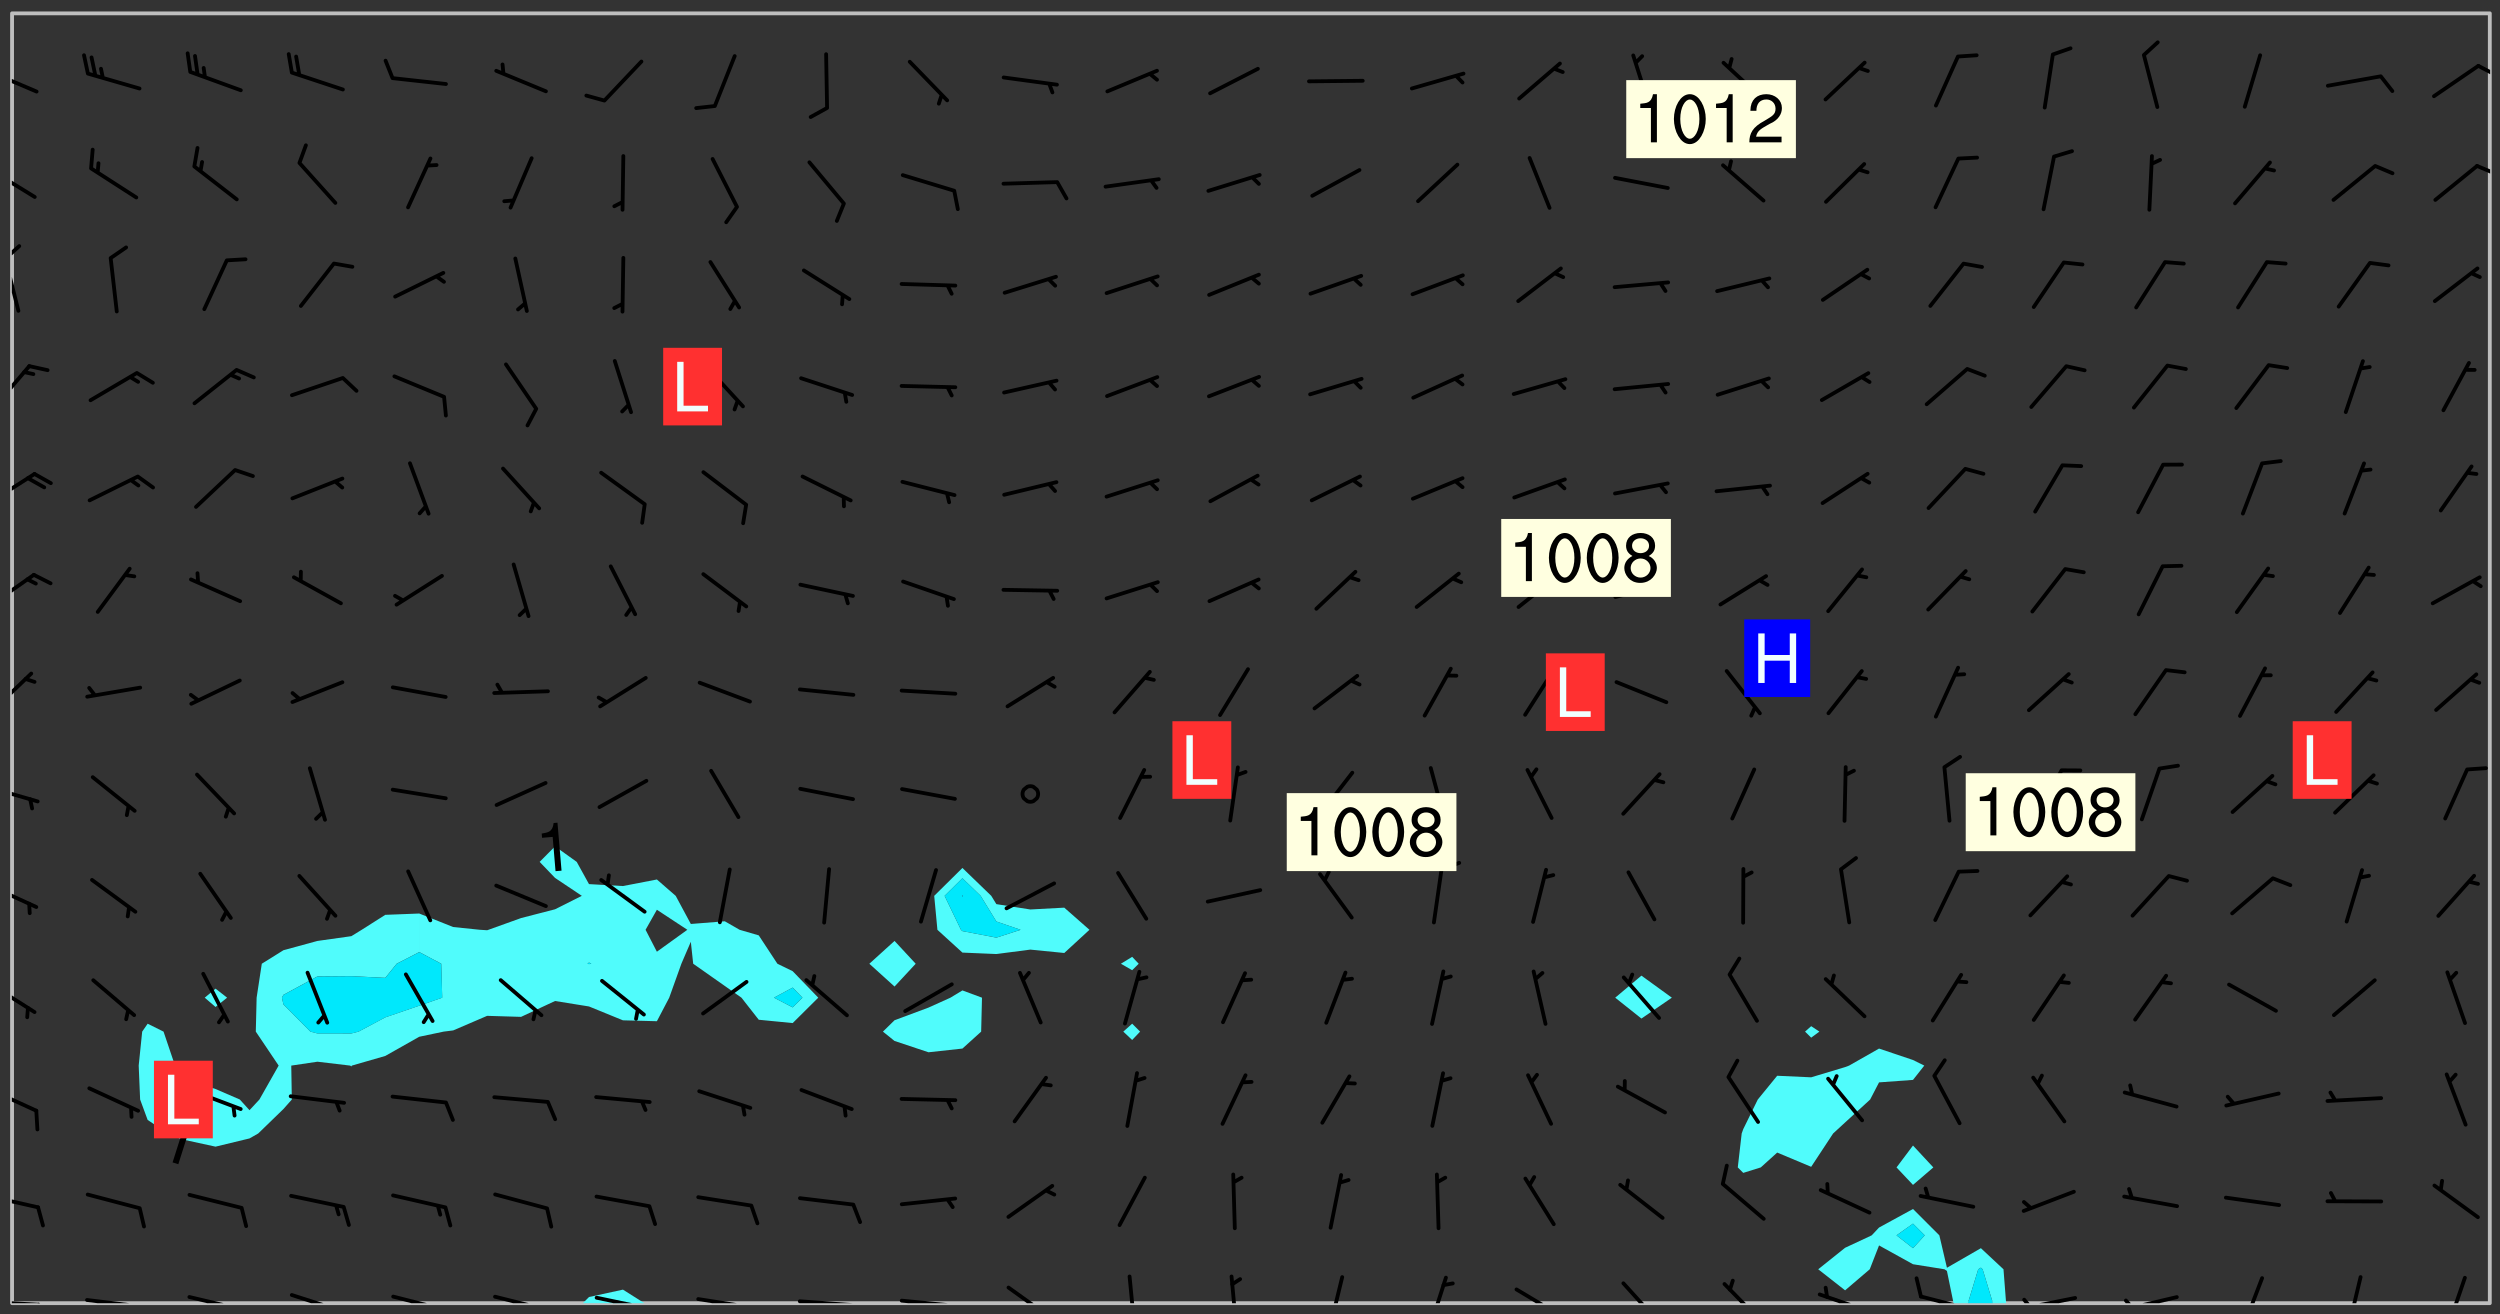 <svg xmlns="http://www.w3.org/2000/svg" role="img" xmlns:xlink="http://www.w3.org/1999/xlink" viewBox="142.45 309.95 326.84 171.84"><rect x="142.45" y="309.95" width="326.84" height="171.84" fill="#333333" stroke="none"/><defs><clipPath id="a"><path d="M144 311.672h1v168.656h-1zm0 0"/></clipPath><clipPath id="b"><path d="M144 311.672h324v168.656H144zm0 0"/></clipPath><clipPath id="c"><path d="M218 478h9v2.328h-9zm0 0"/></clipPath><clipPath id="d"><path d="M380 468h25v12.328h-25zm0 0"/></clipPath><clipPath id="e"><path d="M399 475h4v5.328h-4zm0 0"/></clipPath><clipPath id="f"><path d="M467 311.672h1v168.656h-1zm0 0"/></clipPath><clipPath id="g"><path d="M144 479h4v1.328h-4zm0 0"/></clipPath><clipPath id="h"><path d="M147 480h2v.328h-2zm0 0"/></clipPath><clipPath id="i"><path d="M153 479h9v1.328h-9zm0 0"/></clipPath><clipPath id="j"><path d="M160 480h2v.328h-2zm0 0"/></clipPath><clipPath id="k"><path d="M166 479h9v1.328h-9zm0 0"/></clipPath><clipPath id="l"><path d="M173 480h2v.328h-2zm0 0"/></clipPath><clipPath id="m"><path d="M180 479h8v1.328h-8zm0 0"/></clipPath><clipPath id="n"><path d="M193 479h8v1.328h-8zm0 0"/></clipPath><clipPath id="o"><path d="M200 480h2v.328h-2zm0 0"/></clipPath><clipPath id="p"><path d="M206 479h9v1.328h-9zm0 0"/></clipPath><clipPath id="q"><path d="M213 480h2v.328h-2zm0 0"/></clipPath><clipPath id="r"><path d="M220 479h8v1.328h-8zm0 0"/></clipPath><clipPath id="s"><path d="M227 480h2v.328h-2zm0 0"/></clipPath><clipPath id="t"><path d="M233 479h8v1.328h-8zm0 0"/></clipPath><clipPath id="u"><path d="M240 480h2v.328h-2zm0 0"/></clipPath><clipPath id="v"><path d="M246 479h9v1.328h-9zm0 0"/></clipPath><clipPath id="w"><path d="M253 480h3v.328h-3zm0 0"/></clipPath><clipPath id="x"><path d="M260 479h8v1.328h-8zm0 0"/></clipPath><clipPath id="y"><path d="M267 480h2v.328h-2zm0 0"/></clipPath><clipPath id="z"><path d="M274 478h7v2.328h-7zm0 0"/></clipPath><clipPath id="A"><path d="M289 476h3v4.328h-3zm0 0"/></clipPath><clipPath id="B"><path d="M303 476h2v4.328h-2zm0 0"/></clipPath><clipPath id="C"><path d="M316 476h3v4.328h-3zm0 0"/></clipPath><clipPath id="D"><path d="M329 476h3v4.328h-3zm0 0"/></clipPath><clipPath id="E"><path d="M340 478h7v2.328h-7zm0 0"/></clipPath><clipPath id="F"><path d="M354 477h6v3.328h-6zm0 0"/></clipPath><clipPath id="G"><path d="M367 477h7v3.328h-7zm0 0"/></clipPath><clipPath id="H"><path d="M380 478h8v2.328h-8zm0 0"/></clipPath><clipPath id="I"><path d="M393 479h8v1.328h-8zm0 0"/></clipPath><clipPath id="J"><path d="M406 479h8v1.328h-8zm0 0"/></clipPath><clipPath id="K"><path d="M406 479h3v1.328h-3zm0 0"/></clipPath><clipPath id="L"><path d="M419 479h9v1.328h-9zm0 0"/></clipPath><clipPath id="M"><path d="M420 479h2v1.328h-2zm0 0"/></clipPath><clipPath id="N"><path d="M435 476h4v4.328h-4zm0 0"/></clipPath><clipPath id="O"><path d="M449 476h3v4.328h-3zm0 0"/></clipPath><clipPath id="P"><path d="M462 476h3v4.328h-3zm0 0"/></clipPath><clipPath id="Q"><path d="M144 465h4v4h-4zm0 0"/></clipPath><clipPath id="R"><path d="M144 451h4v5h-4zm0 0"/></clipPath><clipPath id="S"><path d="M144 438h4v5h-4zm0 0"/></clipPath><clipPath id="T"><path d="M144 425h4v4h-4zm0 0"/></clipPath><clipPath id="U"><path d="M144 412h4v3h-4zm0 0"/></clipPath><clipPath id="V"><path d="M144 397h3v7h-3zm0 0"/></clipPath><clipPath id="W"><path d="M144 384h4v6h-4zm0 0"/></clipPath><clipPath id="X"><path d="M144 371h4v5h-4zm0 0"/></clipPath><clipPath id="Y"><path d="M144 357h3v7h-3zm0 0"/></clipPath><clipPath id="Z"><path d="M144 343h2v8h-2zm0 0"/></clipPath><clipPath id="aa"><path d="M144 341h2v4h-2zm0 0"/></clipPath><clipPath id="ab"><path d="M144 331h4v5h-4zm0 0"/></clipPath><clipPath id="ac"><path d="M466 331h2v2h-2zm0 0"/></clipPath><clipPath id="ad"><path d="M144 318h4v5h-4zm0 0"/></clipPath><clipPath id="ae"><path d="M466 318h2v2h-2zm0 0"/></clipPath><g id="af" clip-path="url(#clip1)"><path fill="#fff" fill-opacity="0" fill-rule="evenodd" d="M0 0h1000v1000H0zm0 0"/><path fill="#d3d3d3" fill-opacity="0" fill-rule="evenodd" d="M162.152 355.867l-.234.293.059.234.117.172.176.234.293.348.113.059.117-.172.059-.234.176-.176.465-.176h.699l.234.293.289.816.059.176.176.23.352.234.699.699.172.176.234.348.234.41.289.582.41.465.23.234.234.176.117.23.176.293.172 1.164v.234l.059.289.059.117.117.117.348.41.117.172.176.176.176.234.117.172.172.352.059.234.234.406.234-.059-.176.176-.059.93h-.582l-.234-.113-.348.113-.117.117-.059.293-.059.176-.117.172-.465.293-.059.234-.059.113v.645l.059.172v.41l.059.059v.406l.059.406.117.176.059.059.23.641-.059.293v.699l-.059.582v.234l-.059.23-.055.352v1.922l.055.117h.426l-.367.117-.023.352.891 1.168 1.742.539 1.34.359v.539l.09.809.535.715 1.52.27.891-.086.09 1.164.535.18 1.16-.18 2.055-.984 1.16-.363 1.879-.176 1.695-.18-.18.719-1.516.086-1.25.09-.805.27-1.074.809.27.719.535.898-.18.625-.266.809.266 1.078.625.898.805.18 1.25-.18-.266.723.098.504.055.293v.172l.059.293v.406l.176.117.352.117h.406l.293-.176.113-.117.059-.117.117-.23.059-.176.352-.465.23-.176.176-.059.176.059.059.176.117.988.055.469.059.172.117.234.176.059.816.059h.289l.117.234.059.406.059.352v1.105l.117.293.117.348.289.699.176.352.582.754.352.176.172.059.469.234.641.465.348.234.293.176.293.055.23.062.816.348.293.176.113.172.352.352.117.176.523.641v.289l.059.352v.348l.059.352.059.289.117.059.172.059h.176l.582.234.176.117.176.289.176.234.113.234.293.23.117.117v.41l.059.055.289.234.234.117.059.117.117.172.059.117.23.234.059.176.234.059.117.059-.117.113-.059.117v.117l-.117.293-.117.289v.582l.176.117.117.059.059.117.117.117.113.059.176.348.059.352.059.406v.176l-.059.176-.117.699v.172l.117.176.293.293h.406l.176.117.117.172.117.293v.234h-.527l-.23-.234h-.234l-.176.059-.059.699.059.348.117.176.176.41.117.23.289.469.176.055h.523l.234.059.758.641.059.293v.234l.059.059.23.348v.352l-.117.172v.293l.293.289.293.176.172.059.293.176.293.117.582.406.289.234.293.176.219.16.016.012.23.176.641.523.176.234.117.176.176.176.113.172v.641l.117.176.469.117.582.117.234.059.23.113.293.117.113.059.586.352.289.172.176.062.176.055.176.059.699.352.289.176.234.055.289.176.234.117.641.406.293.117.172.059.234.059.41.059.23.059.234.117.059.172-.41.176.469.059.059.293.113.234.176.055.234.059.176.059.406.117.641.234.117.172.059.234v.176l-.059.117-.059.406.234.234.117.059.348.117.641.23.176.117.289.117.176.176.234.465.582 1.105.176.176.348.176.176.117.352.117 1.047.523.234.059.465.113.293.059.465.176.758.582.234.234.348.465.176.176.289.234.816.699.293.176.289.289.293.176.293.289.695.641.176.176.293.234.289.234.469.289.641.582.348.234.234.293.348.348.352.465.934.992.348.406.117.176.234.059.113.117.645.176.23.113.234.059.293.176.23.117.934.699.406.406.234.176.406.176.234.117.816.348.348.234.234.117.293.289.23.117.758.352.352.172.23.059.293.117.234.059.871.176h.816l.469.23.172.059.875.699.465.117.293.059.176.059.23.059.469.059.348.059.352.059.406.059h.293l.172.059v.23l.176.176h.293l.348.059.352.059.699.117h.641l.465-.234.293-.176.172-.117.41-.172.289-.176.934-.465.469-.293.523-.293.465-.172.465-.176 1.051-.465.289-.117.41-.117.289-.117.527-.176 1.516-.699.582-.348.289-.059.293-.059.348-.117.875-.23.352-.117h.113l.234-.059.875-.234.234-.059h.812l.352-.059.816-.117.172-.059.352-.055.293-.059.23-.059.816-.176.176-.059h.348l.234-.059.465-.117.758-.172.234-.059h.348l.41-.117.289-.059 1.285-.059h.289l.41-.059.23-.059h.176l.875-.117h.406l.41-.117h.348l.352-.113.871-.059h1.75l1.047.289.41.117.289.117.352.117.289.117 1.051.172.289.059h.293l.293.059.172.059.41.059.172.059.117.059h.117l.117.059.352.059h.113l.41.066 1.922.395 1.926.395 1.52.449 1.695.719 2.145.805 1.605-.719 1.43-.805 1.16-1.078 1.25-.449 3.035-.719 1.875-.359 2.145-1.348 2.234-1.254 2.5-1.258 1.695-.449 1.785-.18 1.16-.27.625.539 1.34-.27.715-.988.984-1.344.445-.18.805-.359 1.875-.539 1.785-.449 1.25-.27 1.16-.09 1.699-.09 1.961-.27 1.25-.09h.539l.625-.09h.891l2.145-.18 2.41-.18 2.59-.09 1.695.18 1.609.09 1.43.359 1.16.719 1.875.988 1.16 1.527.266.715.629.09.355.898.535.539.535 1.527 1.074.359h.535l-.805.535.09 1.707.715 2.695.891.805.895.988.715 1.258 1.785.539 1.52-.18.355 1.344 1.609-.805.98-.539.27.27.316-.215.219-.145.801.449.449-.359h.355l.535-.27.539-.719.535-.27.625-.988 1.16.449.84.371 1.395.617 1.695-.18h1.605l1.785.09.18-1.707.535-1.344.805.27.492.848.402.406-.09.539v.359l.715.449.711-.27h1.43l.359.988.445 1.258.715 1.344 1.25.629 1.695.629.715-.18.18-.539.98-.09.449.359.086 1.258-.266.629-.535.18v.539l.715.984.266.539.984.988.801 1.078-.266.359-.09.898-.625 2.332-.355 2.066-.09 1.793-.18.719-.09.539v1.438l-.98 1.883-.359 1.707-.535.898-.805 1.168-.266.539 2.055 1.254.086.359-.355.539-.09-.18v.809l.09 1.438-.445.715-1.074.094-.266.715.535.898.805.719 1.16.809 1.34.27.445.359-.355.449-1.789-.09-1.25-.449-.715-.719-.625-.09-.176 3.59-.188 1.309h89.359V311.703h-55.27v49.082l.762.125 3.289.543 2.023 2.836v2.754l2.352.332 2.348.332h4.051l-1.379 4.16-2.023.707-2.023.703-.543.344-2.594 1.617-.188.117-2.023-2.078-.73-2.742-2.672-2.078-1.375-3.5-.066-.082-1.957-2.672 2.75-1.418v-49.082H294.422v91.414l.117.031.133.012.074.074.105.047.09.059.086.059.09.059.297.297.059.09.031.117.027.117.016.137-.031.117-.059.09-.059.086-.043.105-.047.102-.027.121v.145l.176.27.148.148.074.086.074.074.043.105.062.09.059.086.043.105.059.09.047.102.043.105.059.086.117.18.074.074.062.086.059.09.043.105.059.09.059.086.062.09.059.09.043.102.117.18.074.074.059.086.074.074.09.059.105.047h.148l.133-.016.133.016.102-.047.074-.074.047-.102-.016-.133v-.148l-.047-.105-.027-.117-.047-.102-.027-.121-.043-.102-.062-.09-.043-.102-.043-.105-.031-.117-.016-.133-.012-.137.086-.059.059-.086.121-.031.043.105.016.133v.117l.059.102.059.09.09.059.148.148.059.09.043.105-.012.102.086.059.105.047.086.059.09.059.074.074-.117.027-.105.047-.086.059-.074.074-.059.09-.062.086-.027.121-.047.102-.043.105-.031.117-.012.133-.016.133v.148l.027.117.047.105.043.102.059.09.074.074.09.059.074.074.09.059.059.09.043.105.047.102.117.031.133.016h.148l.117-.031.105.043.043.105.047.102.027.121L299.5 410l.027.117.031.121.027.117.105.043.102.047.133-.016.148.148.062.086.074.074.07.074.09.062.105.043.102.043.117.031.137.016.117-.031.074-.074.027-.117-.012-.133-.031-.121-.027-.117.043-.105h.117l.09.062.117.027h.148l.133.016h.148l.133.016.133-.016h.148l.133-.016.133-.012.137.012.117-.027.133-.016.191-.059-.059.176-.016.133-.027.121-.016.133-.059.086-.133.016-.105.047-.105.043-.117.031-.117.027-.266.031h-.148l-.133.016-.074.074.059.086.148.148.117.18.074.07.09.062.09.059.086.059.09.059.102.043.105.062.105.043.086.059.105.047.102.043.18.117.059.09-.043.102-.047.105.016.133.223.223.059.09.043.102.031.121.043.102.016.133.031.117.012.137.031.117.148.148.102.043.105.043.117.031.133.016.137.016h.117l.117-.031.09-.059.043-.105.047-.102.043-.105.031-.117.012-.133v-.148l-.012-.133-.016-.133-.031-.117-.043-.105-.047-.105-.043-.102-.043-.105-.016-.133.016-.133.027-.117.031-.117.027-.121.047-.102.09-.059.086-.062.074-.074.09-.059.223-.223.059-.086.074-.074.117-.18.059-.086v-.148l-.074-.074-.102-.047-.105-.043-.102-.043-.059-.09-.047-.105-.027-.117.09-.059.117-.031.102-.043.18-.117.148-.148.012-.133-.012-.105-.09-.059-.133.016h-.148l-.133.016-.133-.016-.121-.031-.086-.059-.074-.074-.059-.09-.062-.086-.117-.18-.059-.086.031-.121.086-.059.121-.031.059-.086v-.121l-.031-.117-.059-.09-.059-.086-.047-.105-.027-.117-.016-.133.059-.09.074-.074.09-.059.117-.18.074-.074.059-.086.148-.148.121-.031.133-.016.133.016.074.074.043.105.016.133-.031.117-.117.031-.133.012-.148.148-.043.105-.047.102-.027.121-.031.117v.148l.031.117.043.105.059.09.074.07.074.074.117.031.121.027.117-.027.133-.016h.117l.09.059.074.074.047.105.059.086.102.047.133.016.105.043.086.059-.012.105-.074.074-.18.117-.059.09-.09.059-.07.074-.074.074-.062.09-.027.117-.016.133.016.133-.016.133v.148l.016.133.027.117.031.121.074.074.09.059.086.059.09.059.117.031v.086l-.102.047-.09.059-.266.031-.117.027h-.148l-.105.043-.102.047-.059.09-.062.234-.012.133-.031.121-.016.133v.293l-.012.133.012.137.016.133.133.016.133.012.121.031.086.059.074.074.047.105.043.102.016.133v.445l-.016.133v.445l.031.266.027.117.016.133.031.117.086.211.031.266v.148l-.031.117-.027.117-.031.121-.027.117-.031.117-.031.121-.012.133-.016.133.09.059.117-.031.102.016.047.105-.031.266v.441l-.043.105-.047.105-.043.102-.043.105-.059.086-.031.121-.043.117-.031.117-.016.133.016.133.059.09.105.047.086.059.059.086-.012.137-.031.117-.043.102v.445l-.016.133v.148l-.031.117-.043.105-.027.117-.047.105-.043.102-.031.121-.027.117-.031.133-.031.117-.027.117-.043.105-.031.117-.031.121-.012.133-.016.133v.297l.027.117v.148l.047.398.027.117.059.09.121.031h.148l.133-.016.059.09v.117l-.059.09-.09.059-.102.043-.105.047-.09.059-.086.059-.137.016-.117-.031-.133-.016-.102.047-.062.086-.012.137-.016.133-.031.117-.027.117-.016.133-.031.121v.297l.016.133.031.117v.148l.012.133v.148l-.027.117-.047.102-.027.121-.031.117-.059.09-.074.074-.102.043-.105.047-.117.027-.121.031-.102-.047.059-.086.105-.047.027-.117.031-.117.027-.121.031-.117v-.148l.016-.133-.031-.117-.043-.105-.105.016-.074.074-.102.043-.09.062-.074.074-.043.102-.016.133-.031.117L304.25 426l-.031.117-.027.117-.031.121-.027.117-.031.117-.043.105-.09.059h-.09l-.117-.031-.031-.086.016-.137-.031-.117v-.148l-.012-.133v-.148l-.062-.234-.027-.121-.043-.102-.047-.105-.059-.086-.059-.09-.043-.105-.062-.086-.148-.148-.07-.074-.105-.047-.105-.043-.102-.043-.297-.297-.09-.074-.086-.059-.105-.043-.09-.062-.086-.059-.105-.043-.09-.059-.086-.062-.074-.07-.105-.047-.086-.059-.105-.043-.09-.062-.102-.043-.105-.043-.086-.059-.105-.047-.105-.043-.102-.047-.09-.059-.102-.043-.105-.043-.09-.062-.117-.027-.133-.016-.133.016H299.75l-.133.016-.117-.031-.09-.059-.074-.074-.09-.059-.102-.047h-.148l-.121-.027-.102-.043-.074-.074-.117-.18-.09-.059-.102-.043-.09-.062-.105-.043-.09-.059-.086-.059-.105-.047-.059-.086-.059-.09-.043-.105-.047-.102-.074-.074-.086-.059-.074-.074-.09-.059-.223-.223-.043-.105-.031-.266.105-.043h.145l.105.043.074.074.09.059.086.059.105.047.09.059.148.148.07.074.148.148.062.086.074.074.086.059.074.074.09.062.09.059.086.059.27.176.102.047.105.043.102.043.047-.074.059-.086.074-.074.07-.074.105.043.074.074.059.09.043.102.047.105.043.105.121.027.117-.027.074-.09.043-.105.059-.09.074-.074.105-.043.117-.027.133.012.09.059.148.148.059.09.043.105.047.102.043.105.043.102.105.047.105.043.133.016.086-.059.059-.09.074-.074.105-.043.117.027.105.047.102.043.105.043.102.047.18.117v.117l-.016.133.016.133.016.137.059.086.102.047.121.027.117.031h.148l.117-.031.059-.09.18-.117.059-.09.074-.074.059-.086.117-.18.18-.117.117.031.09.059.043.074-.016.133v.117l.09.059h.148l.133-.016.133-.012.266-.031.105-.043.117-.031.121-.027.074-.074.07-.074.062-.09-.016-.105-.047-.102-.102-.043-.105-.016-.117.027-.266.031h-.148l-.074-.074-.09-.059-.117-.031-.117-.027-.133-.016h-.148l-.133.016h-.297l-.105-.047-.148-.148-.043-.102-.059-.09.223-.223.086-.059.105-.043.117-.031.133-.016.133.016.137.016.102.043.133-.012.09-.062.102-.043.062-.09-.047-.102-.09-.059-.117-.031-.102-.043-.059-.09-.062-.09v-.117l.016-.133.105-.047.074-.07v-.121l-.09-.059-.031-.117.09-.059.074-.074.043-.105.059-.09.047-.102.016-.133v-.148l-.047-.105-.043-.102-.09-.059-.133-.016-.102-.043-.137-.016-.117-.031h-.445l-.133-.016-.133-.012-.133-.016-.117-.031h-.148l-.133-.016-.133-.012-.266-.031-.121-.043-.086-.059-.074-.074v-.148l.012-.133.105-.047.102-.043.133-.016h.152l.133-.016h.293l.121.031.102.043.09.059.234.062.121-.047.09-.059.102-.043.133-.016.105.043.102.047.133.012.121-.027h.145l.121-.031.117-.027.105-.047.074-.074.086-.059.148-.148.059-.086.047-.105.027-.117.016-.105-.102-.043-.09-.059-.117-.031-.105-.043-.09-.062-.074-.086-.074-.074-.102-.043-.105-.047-.102-.043-.059-.09-.047-.102-.086-.211-.062-.086-.059-.09-.074-.074-.086-.059h-.27l-.117.031-.09.059-.102.043-.133.016-.105-.016-.027-.117-.062-.09-.117-.031-.102-.043-.148-.148-.031-.117-.016-.105.074-.074.18-.117.117-.027.117-.031.137.016.102.043.105.043.102.047.105.043.117.031.133.016.117.027.133.016.105-.016.09-.059-.074-.074-.105-.043-.074-.074-.074-.09-.148-.148-.086-.059-.09-.059-.074-.074-.09-.059-.102-.047-.121-.027-.102-.047-.105-.043-.117-.031-.102-.043-.121-.031h-.148l-.117.031-.105.043-.086.062-.18.117-.086.059-.09.059-.105.047-.086.059-.105.043-.102.043-.105.047-.074.074-.059.09-.059.086-.047.105-.059.086-.074.074-.133-.012-.117-.031h-.117l-.074.074-.09.059-.074.074-.09.059-.086.059-.105.047-.102.043-.137.016-.102-.043-.148-.148-.105-.047h-.086l-.105.047-.102.043-.121.031-.117-.031-.074-.074v-.117l.031-.121.074-.07.059-.09.074-.074.117-.031.105-.043h.293l.133-.016.137-.016.102-.043.09-.059.102-.047.09-.059.133-.012.09.059.133.012.09-.059.086-.059.105-.043.09-.059.086-.062.09-.059.148-.148.059-.086.059-.09.105-.043.133-.016.117.027.121.031.059-.059.059-.09.031-.266.027-.117.105.012.133.016.102-.043.09-.059.059-.09.074-.074.059-.09.047-.102.012-.133-.012-.133-.047-.105-.148-.148-.059-.09-.059-.086-.043-.105v-.445l.016-.133v-.148l.012-.133-.059-.059-.09.059-.102-.043-.18-.117-.086-.059-.062-.09-.059-.09-.074-.074-.086-.059-.121.031-.102.012-.105.047-.086.059-.105.043-.148.148-.09.059-.086.059-.09.062-.105.043-.133.016v-.121l.105-.043.117-.031.074-.07.043-.105v-.148l-.027-.117-.148-.148-.133-.016h-.148l-.117.031-.105.043-.102.043-.09.062-.117.027-.074-.074.012-.133-.043-.102-.043-.105-.09-.059-.117.027-.121.031-.117.031-.102.043-.121.031-.102.043-.105.043-.09.059-.102.016v-.117l.016-.133-.059-.09-.074.043-.148.148-.059.09-.074.074-.047.105-.043.102-.074.074-.059.09-.074.074-.059.086-.074.074-.09.062-.074.07-.074.074-.102.016-.133.016-.105-.043v-.121l.148-.148.043-.102.059-.09.047-.102.043-.105.059-.09.031-.117.043-.102.031-.121.027-.117.047-.105.043-.102.043-.105.074-.07.09-.062.09-.059.102-.043h.297l.266-.031.105-.043-.074-.074-.117-.031-.105-.043-.09-.059-.102-.047-.09-.059-.102-.043-.105-.043-.09-.062-.086-.059-.105-.043-.102-.043-.121-.031-.117-.031-.102-.043L297.5 410.25l-.102-.043-.09-.059-.043-.105-.016-.133.102-.043.133-.016.137.016.133-.016.102-.043.059-.09.016-.105-.09-.059-.074-.074-.102-.043-.09-.059-.148-.148-.043-.105-.016-.133v-.293l-.059-.09-.09-.059-.074-.074-.043-.105-.031-.117-.059-.09-.074-.074-.117-.027-.074-.074-.09-.059-.09-.062-.086-.059-.074-.074-.059-.086-.047-.105-.086-.059-.148-.148-.195-.059-.133.016-.102.043-.074.074-.047.102-.043.105-.059.09-.059.086-.297.297-.09.059h-.086l-.062-.086-.043-.105.031-.117.059-.09.027-.117-.012-.133-.09-.062-.105.047-.117.027-.117.031-.27.176-.102.047-.117.027-.105.047-.09.059-.102.043-.059-.086-.047-.105.016-.133.047-.105.07-.074.074-.07.059-.09v-.148l-.043-.105h-.238l-.102.047-.031.117-.027.117-.031.121-.074.043-.133.016-.074-.047-.043-.102-.043-.105-.047-.102-.043-.105-.121.031-.102.043-.133.016-.117.031-.105.043-.09.059-.102.047-.121.027-.133.016-.102-.043-.059-.09-.047-.105-.043-.102-.043-.105v-.117l.059-.09.086-.059.18-.117.102-.047.105-.043.105-.059.102-.043.09-.062.102-.043.105-.059.102-.047.09-.059.105-.043.102-.043.09-.062.102-.043.137-.016.117.031.102.043.121.031.102.043.105.047.102.043.105.043.102.047.105.043.102.043.105.047.086.059.105.043.117.031.105.043.102.047.09.059.105.043.102.043.105.047.117.027.102.047.121.027h.148l.086-.059.016-.102.059-.09-.027-.117-.074-.074-.117-.18-.074-.074-.09-.074-.18-.117-.086-.059-.105-.043-.102-.047-.27-.176-.059-.09-.074-.074-.059-.09-.043-.102-.031-.117-.016-.137v-.562l-.012-.133-.016-.133-.031-.117-.016-.133-.012-.133-.031-.121-.223-.223-.059-.086-.016-.105.031-.117.133-.016v-91.414H172.992v1.453l-.059.234-.352 1.051-.172.523-.117.348-.176.41-.117.172-.234.293-.23.059h-.352l-.117.059-.23.406v.293l.117.176.23.23.117.234.641.758.293.465.176.234.23.352.234.348.641.816.176.465.172.41.117.695.176.469.117 1.398.059.465v.875l.117 1.047v4.781l-.059.465-.352 1.281-.176.523-.113.41-.352.93L172.934 336l-.234.582-.117.176-.172.348-.176.406-.352.816-.059.293-.113.293-.117.289-.059.176-.117.875-.059.406-.059.117-.059.176-.059.172-.23.527-.117.172v.234l-.117.234-.059.172-.176.586v.289l-.059.176v.293l-.059.113-.059.527v.172l-.055.234v2.621l-.176.816-.117.176-.176.234-.117.172-.113.234-.586.934-.23.289-.293.465-.176.234-.289.352-.352.699-.113.23-.176.41-.176.23-.406.527-.816.699-.293.172-.289.234-.176.117-.176.176-.523.406-.527.176-.172.176-.234.055-.641.176h-.758m12.211 31.023l-1.074.449.359.895 1.25-.715.445-.539-.98-.09"/><path fill="#d3d3d3" fill-opacity="0" fill-rule="evenodd" d="M201.508 416.598h-.895l.449.629.98.359.805-.09.445-.988-.176.09-.715-.355-.895.355m154.621 59.07l-.059-.523v-.293l.113-.293.059-.23.469-.469h.113l.117-.113.117-.059h.176l.234-.059h.348l.234.059.117.059.23.172.059.176.117.582v.293l-.117.176-.172.289-.176.176-.527.523-.23.234-.117.059h-.176l-.117-.059-.406-.293-.176-.117-.117-.059-.059-.113-.055-.117m6.641-10.957l-.059-.172v-1.109l.059-.172.176-.059.172-.059h.176l.234-.059.117.059.059.699-.059.172-.117.176-.117.059-.234.523-.113.059h-.234l-.059-.117m9.613-14.391l-.117-.176v-.699l.293-.875.117-.172.176-.352.113-.23.117-.293.352-.758.117-.23.172-.234h.176l.117-.059h.641l.117.059.234.234.172.113.352.293.117.117.113.176v.113l.117.059.117.117v.699l-.059.176v.23l-.059.176-.348 1.051-.117.23-.117.234-.117.059-.23.234-.641.289h-.875l-.41-.117-.641-.465"/><path fill="none" stroke="#bebebe" stroke-linecap="round" stroke-linejoin="round" stroke-miterlimit="10" stroke-width=".5" d="M467.957 311.695H144.027v168.625h323.93v-168.625"/><g clip-path="url(#a)"><path fill="#fff" fill-opacity="0" fill-rule="evenodd" d="M144 475.891v4.438h.004H144V311.672h.004H144v164.219"/></g><g clip-path="url(#b)"><path fill="#fff" fill-opacity="0" fill-rule="evenodd" d="M144.004 480.328V311.672h26.625v127.527l-1.414 1.184 1.414 1.215 1.512-1.215-1.512-1.184V311.672h44.387v108.926L213 422.629l2.016 2.102 3.5 2.34-3.5 1.758-4.441 1.148-4.258 1.531-.18.062-.965-.062-3.473-.359-4.438-1.766-4.441.172-3.078 1.953-1.359.836-4.438.625-4.438 1.211-2.832 1.766-.676 4.438-.109 4.438 2.988 4.441-2.516 4.438-1.297 1.395-1.262-1.395-3.176-1.375-4.438-1.398-.859-1.664-1.5-4.441-2.078-1.035-.715 1.035-.457 4.441.188 4.438.984 2.672 2.652 1.766 1.785.758 4.438.965 4.438-1.074 1.141-.648 3.301-3.203 1.094-1.234-.074-4.438 3.418-.508 4.289.508.148.109.066-.109L192.82 448l4.441-2.508 3.195-.672 1.242-.156 4.438-1.906 4.438.133 4.441-2.074 4.438.715 4.438 1.812 4.438.117 1.613-3.078 1.59-4.438 1.234-2.871.309 2.871 4.133 2.906 2.176 1.531 2.262 2.887 4.438.434 3.344-3.32-3.344-3.461-2-.977-2.438-3.707-2.5-.73-1.938-1.113-4.441.352-1.977-3.676-2.461-2.141-4.438.859-4.438-.254-1.605-2.906-2.832-2.031V311.672h44.383v121.289l-3.293 2.984 3.293 2.98 2.766-2.98-2.766-2.984V311.672h8.875v111.75l-3.688 3.648.418 4.438 3.27 2.98v4.945l-1.566.949-2.871 1.297-4.438 1.652-1.516 1.488 1.516 1.223 4.438 1.477 4.438-.484 2.449-2.215.109-4.438-2.559-.949v-4.945l4.438.188 4.441-.578 4.438.441 3.293-3.031-3.293-2.895-4.438.238-4.441-.699-.664-1.082-3.773-3.648v-111.75h22.191v123.371l-1.473.902 1.473.848v6.988l-1.16 1.039 1.16 1.094 1.035-1.094-1.035-1.039v-6.988l.855-.848-.855-.902v-123.371h57.699v164.215l-.004.004.004.004.004-.004-.004-.004V311.672h8.879V437.5l-3.426 2.883 3.426 2.73 3.98-2.73-3.98-2.883V311.672h22.191v132.438l-.801.711.801.793 1.074-.793-1.074-.711v-132.438h8.875v135.363l-3.918 2.227-.52.195-4.438 1.336-4.441-.203-2.539 3.109-1.898 3.867-.203.57-.512 4.438.715.715 2.289-.715 2.148-1.941 4.441 1.863 2.871-4.359 1.566-1.441 3.273-2.996 1.164-2.242 4.438-.324v8.578l-2.152 2.863 2.152 2.285 2.66-2.285-2.66-2.863v-8.578l1.477-1.871-1.477-.73-4.438-1.496V311.672h79.887v168.656h-63.273l-.344-4.438-2.953-2.758-4.441 2.559-.992-4.238-3.445-3.445-4.438 2.426-.961 1.02-3.477 1.625-3.516 2.812 3.516 2.754 3.223-2.754 1.215-3.117 4.438 2.457 4.117.66.32.223.867 4.215H226.699l-2.809-1.777-4.438.965-.812.812h-74.637"/></g><path fill="#50fcfc" fill-rule="evenodd" d="M160.77 453.699l-.188-4.438.457-4.441.715-1.035 2.078 1.035 1.5 4.441.859 1.664 4.438 1.398 3.176 1.375 1.262 1.395 1.297-1.395 2.516-4.438-2.988-4.441.109-4.438.676-4.438 2.832-1.766 4.438-1.211 4.438-.625 1.359-.836 3.078-1.953 4.441-.172v5.039l-2.949 1.523-1.492 1.848-4.438-.223-4.438.039-4.438 2.402-.199.371.199.887 3.52 3.551.918.238 4.438.004.945-.242 3.492-1.863 4.441-1.523 3.004-1.051-.129-4.438-2.875-1.523v-5.039l4.438 1.766 3.473.359.965.062.18-.062 4.258-1.531 4.441-1.148 3.5-1.758-3.5-2.34L213 422.629l2.016-2.031 2.832 2.031 1.605 2.906v10.254l-.203.156.203.051.309-.051-.309-.156v-10.254l4.438.254 4.438-.859v3.957l-1.48 2.621 1.48 2.867 3.98-2.867-3.98-2.621v-3.957l2.461 2.141 1.977 3.676 4.441-.352 1.938 1.113 2.5.73 2.438 3.707 2 .977v2.141l-2.445 1.32 2.445 1.27 1.277-1.27-1.277-1.32v-2.141l3.344 3.461-3.344 3.32-4.438-.434-2.262-2.887-2.176-1.531-4.133-2.906-.309-2.871-1.234 2.871-1.59 4.438-1.613 3.078-4.438-.117-4.438-1.812-4.438-.715-4.441 2.074-4.438-.133-4.438 1.906-1.242.156-3.195.672L192.82 448l-4.371 1.262-.066.109-.148-.109-4.289-.508-3.418.508.074 4.438-1.094 1.234-3.301 3.203-1.141.648-4.438 1.074-4.438-.965-1.785-.758-2.652-1.766-.984-2.672"/><path fill="#50fcfc" fill-rule="evenodd" d="M170.629 441.598l-1.414-1.215 1.414-1.184 1.512 1.184-1.512 1.215"/><path fill="#00e8fc" fill-rule="evenodd" d="M179.508 441.27l-.199-.887.199-.371 4.438-2.402 4.438-.039 4.438.223 1.492-1.848 2.949-1.523 2.875 1.523.129 4.438-3.004 1.051-4.441 1.523-3.492 1.863-.945.242-4.438-.004-.918-.238-3.52-3.551m39.945-5.273l-.203-.051.203-.156.309.156-.309.051"/><g clip-path="url(#c)"><path fill="#50fcfc" fill-rule="evenodd" d="M218.641 480.328l.812-.812 4.438-.965 2.809 1.777h-8.059"/></g><path fill="#fff" fill-opacity="0" fill-rule="evenodd" d="M228.328 428.887l-1.48 2.621 1.48 2.867 3.98-2.867-3.98-2.621"/><path fill="#00e8fc" fill-rule="evenodd" d="M246.082 441.652l-2.445-1.27 2.445-1.32 1.277 1.32-1.277 1.27"/><path fill="#50fcfc" fill-rule="evenodd" d="M259.398 438.926l-3.293-2.98 3.293-2.984 2.766 2.984-2.766 2.98m0 7.117l-1.516-1.223 1.516-1.488 4.438-1.652 2.871-1.297 1.566-.949 2.559.949-.109 4.438-2.449 2.215-4.438.484-4.438-1.477m5.605-14.535l-.418-4.438 3.688-3.648v1.344l-2.328 2.305 2.137 4.438.191.172 4.438.852 3.168-1.023-3.168-1.086-2.055-3.352-2.383-2.305v-1.344l3.773 3.648.664 1.082 4.441.699 4.438-.238 3.293 2.895-3.293 3.031-4.438-.441-4.441.578-4.438-.188-3.27-2.98"/><path fill="#00e8fc" fill-rule="evenodd" d="M268.082 431.508l-2.137-4.438 2.328-2.305v2.238l-.062.066.062.125.066-.125-.066-.066v-2.238l2.383 2.305 2.055 3.352 3.168 1.086-3.168 1.023-4.438-.852-.191-.172"/><path fill="#00d4fc" fill-rule="evenodd" d="M268.273 427.195l-.062-.125.062-.066.066.066-.066.125"/><path fill="#50fcfc" fill-rule="evenodd" d="M290.465 436.793l-1.473-.848 1.473-.902.855.902-.855.848m0 9.121l-1.16-1.094 1.16-1.039 1.035 1.039-1.035 1.094m57.699 29.98l-.004-.004.004-.004.004.004-.004.004m8.879-32.781l-3.426-2.73 3.426-2.883v2.707l-.211.176.211.168.238-.168-.238-.176V437.5l3.98 2.883-3.98 2.73"/><path fill="#00e8fc" fill-rule="evenodd" d="M357.043 440.551l-.211-.168.211-.176.238.176-.238.168"/><path fill="#50fcfc" fill-rule="evenodd" d="M370.355 463.289l-.715-.715.512-4.438.203-.57 1.898-3.867 2.539-3.109 4.441.203 4.438-1.336.52-.195 3.918-2.227 4.438 1.496 1.477.73-1.477 1.871-4.438.324-1.164 2.242-3.273 2.996-1.566 1.441-2.871 4.359-4.441-1.863-2.148 1.941-2.289.715m8.879-17.676l-.801-.793.801-.711 1.074.711-1.074.793"/><g clip-path="url(#d)"><path fill="#50fcfc" fill-rule="evenodd" d="M383.672 478.645l-3.516-2.754 3.516-2.812 3.477-1.625.961-1.02 4.438-2.426v1.914l-2.156 1.531 2.156 1.68 1.531-1.68-1.531-1.531v-1.914l3.445 3.445.992 4.238 4.441-2.559 2.953 2.758.344 4.438H403l-1.348-4.438-.227-.215-.352.215-1.355 4.438h-1.867l-.867-4.215-.32-.223-4.117-.66-4.438-2.457-1.215 3.117-3.223 2.754"/></g><path fill="#00e8fc" fill-rule="evenodd" d="M392.547 473.133l-2.156-1.68 2.156-1.531 1.531 1.531-1.531 1.68"/><path fill="#50fcfc" fill-rule="evenodd" d="M392.547 464.859l-2.152-2.285 2.152-2.863 2.66 2.863-2.66 2.285"/><g clip-path="url(#e)"><path fill="#00e8fc" fill-rule="evenodd" d="M399.719 480.328l1.355-4.438.352-.215.227.215L403 480.328h-3.281"/></g><g clip-path="url(#f)"><path fill="#fff" fill-opacity="0" fill-rule="evenodd" d="M467.996 480.328H468V311.672h-.004H468v168.656h-.004"/></g><path fill="#fff" fill-opacity="0" fill-rule="evenodd" d="M212.023 425.938l5.82-.488-.836-9.926-5.82.488.836 9.926"/><path fill-rule="evenodd" d="M214.828 417.547l.504-.043.531 6.273-.785.066-.375-4.477-1.387.117-.047-.555.555-.109.246-.074.223-.109.188-.16.156-.223.117-.305.074-.402"/><path fill="#fff" fill-opacity="0" fill-rule="evenodd" d="M161.387 462.691l5.566 1.766 3.016-9.492-5.566-1.766-3.016 9.492"/><path fill-rule="evenodd" d="M167.184 456.004l.484.152-1.906 6-.75-.238 1.359-4.277-1.324-.422.168-.527.555.105.258.027.246-.016.234-.074.23-.148.223-.238.223-.344"/><g clip-path="url(#g)"><path fill="none" stroke="#000" stroke-linecap="round" stroke-linejoin="round" stroke-miterlimit="10" stroke-width=".5" d="M147.508 480.52l-7.016-.383"/></g><g clip-path="url(#h)"><path fill="none" stroke="#000" stroke-linecap="round" stroke-linejoin="round" stroke-miterlimit="10" stroke-width=".5" d="M147.508 480.52l1.031 2.227"/></g><g clip-path="url(#i)"><path fill="none" stroke="#000" stroke-linecap="round" stroke-linejoin="round" stroke-miterlimit="10" stroke-width=".5" d="M160.805 480.75l-6.977-.844"/></g><g clip-path="url(#j)"><path fill="none" stroke="#000" stroke-linecap="round" stroke-linejoin="round" stroke-miterlimit="10" stroke-width=".5" d="M160.805 480.75l.883 2.289"/></g><g clip-path="url(#k)"><path fill="none" stroke="#000" stroke-linecap="round" stroke-linejoin="round" stroke-miterlimit="10" stroke-width=".5" d="M174.047 481.141l-6.836-1.625"/></g><g clip-path="url(#l)"><path fill="none" stroke="#000" stroke-linecap="round" stroke-linejoin="round" stroke-miterlimit="10" stroke-width=".5" d="M174.047 481.141l.621 2.375"/></g><g clip-path="url(#m)"><path fill="none" stroke="#000" stroke-linecap="round" stroke-linejoin="round" stroke-miterlimit="10" stroke-width=".5" d="M187.289 481.406l-6.688-2.152"/></g><g clip-path="url(#n)"><path fill="none" stroke="#000" stroke-linecap="round" stroke-linejoin="round" stroke-miterlimit="10" stroke-width=".5" d="M200.664 481.195l-6.809-1.734"/></g><g clip-path="url(#o)"><path fill="none" stroke="#000" stroke-linecap="round" stroke-linejoin="round" stroke-miterlimit="10" stroke-width=".5" d="M200.664 481.195l.582 2.387"/></g><g clip-path="url(#p)"><path fill="none" stroke="#000" stroke-linecap="round" stroke-linejoin="round" stroke-miterlimit="10" stroke-width=".5" d="M213.984 481.184l-6.816-1.707"/></g><g clip-path="url(#q)"><path fill="none" stroke="#000" stroke-linecap="round" stroke-linejoin="round" stroke-miterlimit="10" stroke-width=".5" d="M213.984 481.184l.59 2.379"/></g><g clip-path="url(#r)"><path fill="none" stroke="#000" stroke-linecap="round" stroke-linejoin="round" stroke-miterlimit="10" stroke-width=".5" d="M227.328 481.051l-6.875-1.441"/></g><g clip-path="url(#s)"><path fill="none" stroke="#000" stroke-linecap="round" stroke-linejoin="round" stroke-miterlimit="10" stroke-width=".5" d="M227.328 481.051l.684 2.355"/></g><g clip-path="url(#t)"><path fill="none" stroke="#000" stroke-linecap="round" stroke-linejoin="round" stroke-miterlimit="10" stroke-width=".5" d="M240.676 480.875l-6.941-1.09"/></g><g clip-path="url(#u)"><path fill="none" stroke="#000" stroke-linecap="round" stroke-linejoin="round" stroke-miterlimit="10" stroke-width=".5" d="M240.676 480.875l.801 2.316"/></g><g clip-path="url(#v)"><path fill="none" stroke="#000" stroke-linecap="round" stroke-linejoin="round" stroke-miterlimit="10" stroke-width=".5" d="M254.023 480.582l-7.008-.508"/></g><g clip-path="url(#w)"><path fill="none" stroke="#000" stroke-linecap="round" stroke-linejoin="round" stroke-miterlimit="10" stroke-width=".5" d="M254.023 480.582l.992 2.246"/></g><g clip-path="url(#x)"><path fill="none" stroke="#000" stroke-linecap="round" stroke-linejoin="round" stroke-miterlimit="10" stroke-width=".5" d="M267.332 480.668l-6.992-.676"/></g><g clip-path="url(#y)"><path fill="none" stroke="#000" stroke-linecap="round" stroke-linejoin="round" stroke-miterlimit="10" stroke-width=".5" d="M267.332 480.668l.938 2.266"/></g><g clip-path="url(#z)"><path fill="none" stroke="#000" stroke-linecap="round" stroke-linejoin="round" stroke-miterlimit="10" stroke-width=".5" d="M280.004 482.379l-5.707-4.098"/></g><g clip-path="url(#A)"><path fill="none" stroke="#000" stroke-linecap="round" stroke-linejoin="round" stroke-miterlimit="10" stroke-width=".5" d="M290.805 483.824l-.68-6.992"/></g><g clip-path="url(#B)"><path fill="none" stroke="#000" stroke-linecap="round" stroke-linejoin="round" stroke-miterlimit="10" stroke-width=".5" d="M303.457 476.832l.648 6.996"/></g><path fill="none" stroke="#000" stroke-linecap="round" stroke-linejoin="round" stroke-miterlimit="10" stroke-width=".5" d="M303.551 477.848l1.027-.672"/><g clip-path="url(#C)"><path fill="none" stroke="#000" stroke-linecap="round" stroke-linejoin="round" stroke-miterlimit="10" stroke-width=".5" d="M317.926 476.914l-1.66 6.828"/></g><g clip-path="url(#D)"><path fill="none" stroke="#000" stroke-linecap="round" stroke-linejoin="round" stroke-miterlimit="10" stroke-width=".5" d="M331.484 476.984l-2.145 6.691"/></g><path fill="none" stroke="#000" stroke-linecap="round" stroke-linejoin="round" stroke-miterlimit="10" stroke-width=".5" d="M331.172 477.957l1.207-.219"/><g clip-path="url(#E)"><path fill="none" stroke="#000" stroke-linecap="round" stroke-linejoin="round" stroke-miterlimit="10" stroke-width=".5" d="M346.742 482.129l-6.031-3.602"/></g><g clip-path="url(#F)"><path fill="none" stroke="#000" stroke-linecap="round" stroke-linejoin="round" stroke-miterlimit="10" stroke-width=".5" d="M354.684 477.723l4.715 5.211"/></g><g clip-path="url(#G)"><path fill="none" stroke="#000" stroke-linecap="round" stroke-linejoin="round" stroke-miterlimit="10" stroke-width=".5" d="M367.902 477.816l4.91 5.027"/></g><path fill="none" stroke="#000" stroke-linecap="round" stroke-linejoin="round" stroke-miterlimit="10" stroke-width=".5" d="M368.617 478.547l.371-1.168"/><g clip-path="url(#H)"><path fill="none" stroke="#000" stroke-linecap="round" stroke-linejoin="round" stroke-miterlimit="10" stroke-width=".5" d="M380.352 479.18l6.641 2.297"/></g><path fill="none" stroke="#000" stroke-linecap="round" stroke-linejoin="round" stroke-miterlimit="10" stroke-width=".5" d="M381.316 479.516l-.188-1.215"/><g clip-path="url(#I)"><path fill="none" stroke="#000" stroke-linecap="round" stroke-linejoin="round" stroke-miterlimit="10" stroke-width=".5" d="M393.586 479.449l6.801 1.758"/></g><path fill="none" stroke="#000" stroke-linecap="round" stroke-linejoin="round" stroke-miterlimit="10" stroke-width=".5" d="M393.586 479.449l-.574-2.383"/><g clip-path="url(#J)"><path fill="none" stroke="#000" stroke-linecap="round" stroke-linejoin="round" stroke-miterlimit="10" stroke-width=".5" d="M406.855 481.016l6.891-1.375"/></g><g clip-path="url(#K)"><path fill="none" stroke="#000" stroke-linecap="round" stroke-linejoin="round" stroke-miterlimit="10" stroke-width=".5" d="M407.859 480.816l-.777-.949"/></g><g clip-path="url(#L)"><path fill="none" stroke="#000" stroke-linecap="round" stroke-linejoin="round" stroke-miterlimit="10" stroke-width=".5" d="M420.195 481.133l6.844-1.605"/></g><g clip-path="url(#M)"><path fill="none" stroke="#000" stroke-linecap="round" stroke-linejoin="round" stroke-miterlimit="10" stroke-width=".5" d="M421.191 480.898l-.809-.926"/></g><g clip-path="url(#N)"><path fill="none" stroke="#000" stroke-linecap="round" stroke-linejoin="round" stroke-miterlimit="10" stroke-width=".5" d="M435.676 483.609l2.512-6.562"/></g><g clip-path="url(#O)"><path fill="none" stroke="#000" stroke-linecap="round" stroke-linejoin="round" stroke-miterlimit="10" stroke-width=".5" d="M449.43 483.746l1.633-6.836"/></g><g clip-path="url(#P)"><path fill="none" stroke="#000" stroke-linecap="round" stroke-linejoin="round" stroke-miterlimit="10" stroke-width=".5" d="M462.422 483.652l2.277-6.648"/></g><g clip-path="url(#Q)"><path fill="none" stroke="#000" stroke-linecap="round" stroke-linejoin="round" stroke-miterlimit="10" stroke-width=".5" d="M147.426 467.793l-6.852-1.559"/></g><path fill="none" stroke="#000" stroke-linecap="round" stroke-linejoin="round" stroke-miterlimit="10" stroke-width=".5" d="M147.426 467.793l.641 2.371m12.648-2.258l-6.797-1.785m6.797 1.785l.562 2.391m12.762-2.434l-6.816-1.699m6.816 1.699l.594 2.383m12.75-2.508l-6.875-1.449m6.875 1.449l.68 2.359m-1.68-2.57l.34 1.18m13.961-.91l-6.848-1.566m6.848 1.566l.641 2.367m-1.637-2.594l.32 1.184m13.961-.828l-6.785-1.82m6.785 1.82l.551 2.391m12.828-2.672l-6.914-1.262m6.914 1.262l.746 2.336m12.582-2.418l-6.941-1.098m6.941 1.098l.797 2.32m12.535-2.449l-6.977-.84m6.977.84l.887 2.289m12.434-3.086l-6.984.754m5.969-.645l.688 1.016m13.02-2.777l-5.738 4.059m4.902-3.469l1.098.551m11.836-2.211l-3.305 6.199M303.68 463.5l.203 7.027m-.176-6.004l1.066-.605m13.012-.348l-1.379 6.891m1.18-5.891l1.172-.352m11.543-.719l.219 7.027m-.188-6.004l1.066-.609m10.473.117l3.711 5.965m-3.172-5.098l.617-1.062m11.242 1.016l5.543 4.324m-4.734-3.695l.211-1.207m12.391.461l5.352 4.559m-5.352-4.559l.527-2.395m12.277 3.199l6.375 2.949m-5.449-2.52l-.066-1.227m12.199 1.566l6.887 1.41m-5.883-1.203l-.348-1.18m12.82 2.934l6.562-2.512m-5.609 2.145l-.922-.805m13.109-.711l6.914 1.254m-5.91-1.07l-.371-1.168m12.66 1.125l6.957.973m6.324-.5l7.027.027m-6.008-.023l-.57-1.082m13.535-.977l5.684 4.137m-4.855-3.535l.172-1.215"/><g clip-path="url(#R)"><path fill="none" stroke="#000" stroke-linecap="round" stroke-linejoin="round" stroke-miterlimit="10" stroke-width=".5" d="M147.195 455.16l-6.391-2.926"/></g><path fill="none" stroke="#000" stroke-linecap="round" stroke-linejoin="round" stroke-miterlimit="10" stroke-width=".5" d="M147.195 455.16l.145 2.449m13.168-2.441l-6.383-2.938m5.453 2.512l.07 1.223m14.27-1.023l-6.574-2.484m5.617 2.121l.156 1.219m14.316-1.668l-6.977-.859m5.961.734l.438 1.145m13.898-1.062l-6.984-.773m6.984.773l.906 2.277m12.414-2.355l-7-.617m7 .617l.957 2.262m12.359-2.246l-7-.648m5.98.555l.473 1.129m13.703-.27l-6.68-2.18m5.707 1.863l.211 1.207m14.02-.734l-6.57-2.492m5.617 2.129l.152 1.219m14.344-2.02l-7.023-.164m6 .141l.551 1.098m12.328-4.008l-4.105 5.703m3.508-4.875l1.219.168m11.277-1.602l-1.27 6.91m1.086-5.902l1.168-.371m13.199-.355l-3.008 6.352m2.57-5.426l1.227-.059m12.797-.727l-3.547 6.066m3.027-5.184l1.227.051m11.535-1.34l-1.406 6.883m1.203-5.883l1.176-.348m10.133-.387l3.016 6.348m-2.578-5.422l.734-.984m10.57 1.547l6.164 3.375m-5.27-2.883l.016-1.227m13.547-.512l3.875 5.863m-3.875-5.863l1.172-2.152m11.859 2.363l4.445 5.441m-3.801-4.648l.477-1.133m12.762-.039l3.309 6.199m-3.309-6.199l1.367-2.035m11.562 2.273l4.078 5.723m-3.484-4.891l.547-1.098m10.824 2.207l6.781 1.844m-5.797-1.574l-.27-1.199m12.566 2.637l6.848-1.57m-5.852 1.34l-.805-.926m13.039.559l7.016-.375m-5.996.32l-.633-1.051m15.195-2.371l2.48 6.574m-2.117-5.617l.809-.922"/><g clip-path="url(#S)"><path fill="none" stroke="#000" stroke-linecap="round" stroke-linejoin="round" stroke-miterlimit="10" stroke-width=".5" d="M146.965 442.266L141.035 438.5"/></g><path fill="none" stroke="#000" stroke-linecap="round" stroke-linejoin="round" stroke-miterlimit="10" stroke-width=".5" d="M146.102 441.719l-.094 1.223m13.98-.277l-5.344-4.562M159.211 442l-.266 1.199m13.297.305l-3.223-6.242m2.754 5.336l-.699 1.008m14.16.047l-2.578-6.539m2.203 5.59l-.797.93m14.945-.199l-3.496-6.098m2.988 5.207l-.656 1.039m15.395-.906l-5.324-4.586m4.551 3.918l-.273 1.199m14.438-.621l-5.477-4.402m4.68 3.762l-.23 1.203m14.445-4.832l-5.684 4.133m13.504-4.367l5.309 4.605m-4.535-3.938l.273-1.195m17.969 1.078l-6.094 3.504m15.004-4.996l2.715 6.484m-2.32-5.539l.777-.949M291.41 437l-1.891 6.766m1.617-5.781l1.199-.262m12.887-.543l-2.883 6.41m2.461-5.477l1.227-.082m12.324-.93l-2.512 6.562m2.148-5.605l1.215-.152m11.949-.957l-1.484 6.867m1.27-5.867l1.18-.336m10.832-.656l1.555 6.852m-1.328-5.855l.926-.801m10.633.582l4.613 5.297m-3.941-4.527l.438-1.145m12.723 0l3.582 6.047m-3.582-6.047l1.277-2.094m11.293 2.688l5.07 4.863m-4.332-4.156l.332-1.18m16.637-.078l-3.715 5.965m3.176-5.098l1.223.082m12.742-.879l-3.938 5.82m3.367-4.973l1.219.129m12.727-.934l-4.059 5.738m3.469-4.906l1.219.156m7.59.168L440 442.098m12.918-3.996l-5.344 4.562m14.832-5.598l2.312 6.637m-1.977-5.672l.832-.902"/><g clip-path="url(#T)"><path fill="none" stroke="#000" stroke-linecap="round" stroke-linejoin="round" stroke-miterlimit="10" stroke-width=".5" d="M147.195 428.531l-6.391-2.926"/></g><path fill="none" stroke="#000" stroke-linecap="round" stroke-linejoin="round" stroke-miterlimit="10" stroke-width=".5" d="M146.266 428.105l.07 1.227m13.812-.184l-5.668-4.16m4.844 3.555l-.176 1.215m13.48.199l-3.996-5.777m3.414 4.938l-.562 1.09m14.82-.535l-4.719-5.207m4.031 4.449l-.418 1.156m13.508.199l-2.895-6.402m18.008 4.543l-6.492-2.684m13.727-.73l5.672 4.145m-4.848-3.543l.176-1.215m14.504 6.141l1.297-6.906m12.34 6.949l.648-6.996m12.004 6.871l1.977-6.746m9.215 5.004l6.223-3.262m8.359-1.359l3.688 5.98m8.039-2.238l6.863-1.504m7.812-2.086l4.145 5.676m-3.543-4.848l.535-1.105m14.75-.363l-1 6.957m1-6.957l2.309-.832m11.359.902l-1.703 6.816m1.457-5.824l1.188-.297m9.824-.363l3.398 6.152m11.629-6.59l-.031 7.027m.027-6.004l1.086-.57m11.676-.41l1.082 6.941m-1.082-6.941l1.965-1.473m13.426 1.781l-3.066 6.324m3.066-6.324l2.453-.09m11.738.695l-4.82 5.113m4.121-4.367l1.184.324m12.793-1.105l-4.742 5.184m4.742-5.184l2.375.613m11.23-.312l-5.324 4.582m5.324-4.582l2.285.891m9.375-1.965l-2.016 6.73m1.723-5.75l1.203-.242m13.738.004l-4.68 5.246m3.996-4.48l1.191.289"/><g clip-path="url(#U)"><path fill="none" stroke="#000" stroke-linecap="round" stroke-linejoin="round" stroke-miterlimit="10" stroke-width=".5" d="M147.375 414.727l-6.75-1.949"/></g><path fill="none" stroke="#000" stroke-linecap="round" stroke-linejoin="round" stroke-miterlimit="10" stroke-width=".5" d="M146.395 414.445l.254 1.199m13.406.309l-5.48-4.398m4.684 3.758l-.23 1.207m14.031-.227l-4.855-5.078m4.148 4.34l-.383 1.164m12.969.406l-1.984-6.742m1.695 5.762l-.879.855m16.957-2.684l-6.934-1.129m13.578 2.008l6.406-2.883m7.047 3.156l6.133-3.434m12.035 4.742l-3.574-6.051m18.551 3.703l-6.895-1.352m20.215 1.312l-6.91-1.277m17.793.641l-.02-.199-.059-.191-.094-.18-.457-.375-.191-.059-.199-.02-.199.02-.195.059-.457.375-.094.18-.059.191-.02.199.02.199.059.191.094.176.457.379.195.059.199.02.199-.02.191-.059.457-.379.094-.176.059-.191.02-.199m13.871-3.141l-3.156 6.281m2.699-5.367l1.227-.027m11.469-1.223l-1 6.953m.855-5.941l1.152-.418m13.957.102l-4.297 5.562M329.5 410.359l1.82 6.789m10.824-6.535l3.16 6.277m-2.699-5.363l.711-1m16.102.637l-4.754 5.176m4.062-4.422l1.188.309m11.879-1.68l-2.875 6.414m14.832-6.719l-.156 7.023m.133-6.004l1.098-.551m11.828-.457l.668 6.996m-.668-6.996l2.047-1.352m13.273 1.758l-3.34 6.184m3.34-6.184l2.453.016m10.34-.242l-2.301 6.641m2.301-6.641l2.426-.379m12.344 1.336l-5.207 4.723m4.449-4.035l1.152.418m12.84-1.191l-5.043 4.895m4.309-4.18l1.168.375m11.793-1.848l-2.871 6.414m2.871-6.414l2.449-.168"/><g clip-path="url(#V)"><path fill="none" stroke="#000" stroke-linecap="round" stroke-linejoin="round" stroke-miterlimit="10" stroke-width=".5" d="M146.535 398.008l-5.07 4.863"/></g><path fill="none" stroke="#000" stroke-linecap="round" stroke-linejoin="round" stroke-miterlimit="10" stroke-width=".5" d="M145.797 398.715l1.168.383m6.887 1.934l6.926-1.184m-5.918 1.008l-.75-.969m13.352 2.07l6.336-3.039m-5.414 2.598l-.988-.727m13.285.941l6.531-2.586m-5.582 2.211l-.934-.797m13.109-.75l6.91 1.262m6.348-.516l7.023-.23m-6 .195l-.613-1.062m13.438 2.844l5.961-3.723m-5.094 3.18l-1.062-.613m19.781.527l-6.578-2.469m20.098 1.59l-6.992-.711m20.32.562l-7.016-.41m19.805-1.656l-5.965 3.719m5.098-3.176l1.062.613m12.445-1.945l-4.617 5.297m3.945-4.527l1.195.277m12.312-1.398l-3.656 6m17.938-5.129l-5.59 4.258m4.777-3.637l1.113.512m11.93-2.07l-3.422 6.137m2.926-5.246l1.227.027m12.766-.812l-3.781 5.922m3.23-5.059l1.223.098m14.012 3.316l-6.52-2.629m18.742 4.078l-4.336-5.527m3.707 4.723l-.496 1.121m14.453-5.836l-4.359 5.512m3.727-4.711l1.203.223m12.02-1.465l-2.91 6.395m2.488-5.465l1.223-.074m13.664-.02l-5.211 4.719m4.453-4.031l1.152.418m12.32-1.629l-4.008 5.77m4.008-5.77l2.438.289m10.512-.516l-3.277 6.219m2.801-5.312l1.227-.004m13.309-.375l-4.762 5.168m4.066-4.418l1.188.312m13.07-.809l-5.258 4.66m4.492-3.984l1.148.43"/><g clip-path="url(#W)"><path fill="none" stroke="#000" stroke-linecap="round" stroke-linejoin="round" stroke-miterlimit="10" stroke-width=".5" d="M146.875 385.102l-5.75 4.043"/></g><path fill="none" stroke="#000" stroke-linecap="round" stroke-linejoin="round" stroke-miterlimit="10" stroke-width=".5" d="M146.875 385.102l2.188 1.109m-3.023-.52l1.094.555m12.27-1.949l-4.176 5.652m3.57-4.828l1.211.18m7.41.402l6.426 2.844m-5.492-2.434l-.086-1.223m12.605.531l6.148 3.402m-5.254-2.906l.02-1.227m12.508 4.312l5.934-3.762m-5.07 3.215l-1.066-.605M211.551 390.5l-1.949-6.754m1.664 5.77l-.879.855m15.102-.117l-3.195-6.262m2.73 5.352l-.703 1.004m15.691-1.113l-5.613-4.223m4.797 3.609l-.191 1.211m14.953-1.973l-6.871-1.473m5.871 1.258l.336 1.18m13.863-.551l-6.641-2.297m5.676 1.961l.188 1.211m14.285-1.965l-7.027-.121m6.004.102l.559 1.094m13.617-2.195l-6.699 2.121m5.723-1.812l.875.859m13.281-1.52l-6.43 2.828m5.496-2.418l.961.758m12.625-2.172l-5.105 4.832m4.363-4.129l1.164.391m13.094-.859l-5.508 4.363m4.707-3.727l1.125.492m12.988-1.133l-5.5 4.371m19.469-3.059l-6.809 1.75m19.703-2.73l-5.969 3.711m5.102-3.172l1.059.613m12.352-2.027l-4.426 5.457m3.785-4.664l1.203.234m12.992-.812l-4.902 5.031m4.191-4.301l1.176.344m12.551-1.336l-4.305 5.551m4.305-5.551l2.418.418m10.316-.785l-3.141 6.285m3.141-6.285l2.453-.062m11.34.352l-4.098 5.707m3.504-4.875l1.215.164m12.523-1.109l-3.758 5.934m3.211-5.07l1.227.094m13.832.309l-6.148 3.402m5.254-2.906l1.027.668"/><g clip-path="url(#X)"><path fill="none" stroke="#000" stroke-linecap="round" stroke-linejoin="round" stroke-miterlimit="10" stroke-width=".5" d="M146.961 371.914l-5.922 3.789"/></g><path fill="none" stroke="#000" stroke-linecap="round" stroke-linejoin="round" stroke-miterlimit="10" stroke-width=".5" d="M146.961 371.914l2.137 1.203m-3-.652l2.137 1.203m12.23-1.418l-6.301 3.113m6.301-3.113l1.992 1.434m-2.91-.98l.996.719m12.645-2.023l-5.113 4.82m5.113-4.82l2.324.789m11.699.328l-6.535 2.586m5.586-2.211l.934.797m11.285 3.418l-2.438-6.594m2.082 5.633l-.816.918m15.629-.656l-4.727-5.199m4.039 4.445l-.414 1.152m14.902-.938l-5.695-4.117m5.695 4.117l-.336 2.43M240 375.934l-5.59-4.254M240 375.934l-.395 2.422m14.062-2.984l-6.293-3.125m5.379 2.668l.031 1.227m14.457-1.465l-6.812-1.734m5.82 1.48l.289 1.191m14.027-2.629l-6.832 1.648m5.84-1.41l.812.918m13.426-1.402l-6.695 2.141m5.723-1.828l.879.855m13.152-1.77l-6.18 3.344m5.281-2.855l1.02.676m13.254-1.051l-6.301 3.113m5.383-2.66l.996.719m13.332-.957l-6.492 2.684m5.551-2.293l.945.781m13.375-1.012l-6.617 2.367m5.652-2.023l.91.828m13.512-.645l-6.902 1.312m5.898-1.121l.77.957m13.594-.859l-6.988.734m5.969-.629l.688 1.016m13.098-2.668l-5.891 3.828m5.035-3.273l1.07.598m12.559-1.801l-4.809 5.125m4.809-5.125l2.367.645m10.324-1.109l-3.562 6.055m3.562-6.055l2.453.102m10.715-.184l-3.27 6.219m3.27-6.219l2.457-.012m10.48-.16l-2.512 6.562m2.512-6.562l2.438-.301m10.891.305l-2.539 6.555m2.168-5.602l1.219-.145m13.211-.41l-4.027 5.758m3.441-4.922l1.219.148"/><g clip-path="url(#Y)"><path fill="none" stroke="#000" stroke-linecap="round" stroke-linejoin="round" stroke-miterlimit="10" stroke-width=".5" d="M146.277 357.816l-4.555 5.352"/></g><path fill="none" stroke="#000" stroke-linecap="round" stroke-linejoin="round" stroke-miterlimit="10" stroke-width=".5" d="M146.277 357.816l2.395.527m-3.059.254l1.199.262m13.531-.148l-6.055 3.566m6.055-3.566l2.09 1.281m-2.973-.762l1.047.641m12.875-1.559l-5.508 4.363m5.508-4.363l2.25.98m-3.051-.348l1.125.492m13.566-.07l-6.656 2.254m6.656-2.254l1.785 1.68m11.449.785l-6.496-2.68m6.496 2.68l.238 2.445m11.809-.883l-3.957-5.805m3.957 5.805l-1.141 2.176m13.539-1.73l-2.129-6.695m1.82 5.723l-.855.879m15.793-.668l-4.754-5.172m4.062 4.422l-.406 1.156m15.375-1.895l-6.676-2.191m5.703 1.871l.211 1.211m14.25-1.902l-7.023-.172m6 .148l.551 1.098m13.703-1.934l-6.855 1.551m5.859-1.328l.801.93m13.371-1.621l-6.574 2.484m5.617-2.121l.922.809m13.34-1.199l-6.555 2.539m5.602-2.168l.926.801m13.43-.914l-6.73 2.023m5.75-1.727l.863.871m13.266-1.605l-6.398 2.902m5.469-2.48l.973.746m13.449-.688l-6.754 1.941m5.773-1.66l.852.883m13.566-.535l-6.996.684m5.977-.586l.68 1.023m13.504-1.844l-6.695 2.129m5.723-1.82l.875.855m13.105-1.859l-6.082 3.52m5.199-3.008l1.039.648m12.77-1.707l-5.301 4.613m5.301-4.613l2.293.879m10.66-1.238l-4.578 5.332m4.578-5.332l2.395.535m10.824-.617l-4.383 5.492m4.383-5.492l2.41.449m10.828-.508l-4.23 5.613m4.23-5.613l2.422.383m9.898-.906l-2.242 6.66m1.918-5.691l1.211-.199m12.977-.531l-3.34 6.184m2.855-5.285l1.227.008"/><g clip-path="url(#Z)"><path fill="none" stroke="#000" stroke-linecap="round" stroke-linejoin="round" stroke-miterlimit="10" stroke-width=".5" d="M143.145 343.77l1.711 6.816"/></g><g clip-path="url(#aa)"><path fill="none" stroke="#000" stroke-linecap="round" stroke-linejoin="round" stroke-miterlimit="10" stroke-width=".5" d="M143.145 343.77l1.82-1.645"/></g><path fill="none" stroke="#000" stroke-linecap="round" stroke-linejoin="round" stroke-miterlimit="10" stroke-width=".5" d="M156.918 343.688l.797 6.98m-.797-6.98l2.02-1.391m13.164 1.691l-2.941 6.379m2.941-6.379l2.449-.141m11.555.559l-4.32 5.543m4.32-5.543l2.414.422m11.891.797l-6.301 3.105m5.387-2.652l.996.715m10.836 3.816l-1.508-6.863m1.289 5.863l-.934.797m13.656.285l.113-7.027m-.094 6.004l-1.094.559m16.324-.078l-3.754-5.941m3.211 5.078l-.609 1.062m15.562-1.297l-5.945-3.746m5.082 3.199l-.09 1.227m14.809-2.445l-7.023-.211m6 .18l.543 1.098m13.637-2.219l-6.707 2.09m5.734-1.785l.871.863m13.402-1.215l-6.68 2.184m5.707-1.863l.887.848m13.316-1.398l-6.508 2.645m5.562-2.262l.941.789m13.379-1.016l-6.629 2.332m5.664-1.992l.902.832m13.352-1.242l-6.578 2.473m5.621-2.113l.922.812m12.852-2.07l-5.578 4.27m4.766-3.648l1.117.512m13.719.691l-6.996.621m5.98-.531l.668 1.031m13.578-1.641l-6.828 1.66m5.836-1.418l.816.918m12.984-2.301l-5.812 3.945m4.969-3.371l1.082.57m12.34-1.938l-4.34 5.527m4.34-5.527l2.414.434m10.695-.582l-3.93 5.824m3.93-5.824l2.441.258m10.797-.309l-3.777 5.926m3.777-5.926l2.449.195m10.863-.195l-3.77 5.926m3.77-5.926l2.449.191m11.023-.086l-4.086 5.715m4.086-5.715l2.434.324m11.625.395l-5.574 4.277m4.766-3.656l1.113.508"/><g clip-path="url(#ab)"><path fill="none" stroke="#000" stroke-linecap="round" stroke-linejoin="round" stroke-miterlimit="10" stroke-width=".5" d="M141.008 332.023l5.984 3.68"/></g><path fill="none" stroke="#000" stroke-linecap="round" stroke-linejoin="round" stroke-miterlimit="10" stroke-width=".5" d="M154.359 331.961l5.91 3.805m-5.91-3.805l.207-2.445m.652 3l.105-1.223m12.531.418l5.551 4.305m-5.551-4.305l.418-2.418m.387 3.043l.211-1.207m12.727.121l4.695 5.227m-4.695-5.227l.844-2.305m16.281 1.723l-2.926 6.391m2.5-5.461l1.227-.07m9.672 5.566l2.762-6.461m-2.363 5.52l-1.219.105m15.461 1.117l.105-7.023m-.09 6.004l-1.09.559m16.039.082l-3.188-6.266m3.188 6.266l-1.41 2.008m15.383-2.445l-4.508-5.391m4.508 5.391l-.922 2.273m15.348-3.949l-6.727-2.039m6.727 2.039l.473 2.406m12.992-3.531l-7.023.207m7.023-.207l1.215 2.133m12.066-2.516l-6.961.977m5.949-.836l.719.996m13.484-1.688l-6.711 2.078m5.734-1.777l.871.863m13.148-1.809l-6.168 3.367m18.973-4.074l-5.148 4.781m17.195.871l-2.609-6.523m11.168 2.598l6.902 1.328m7.215-2.973l5.297 4.617m-4.523-3.945l.277-1.195m17.414.363l-5 4.938m4.27-4.219l1.172.363m11.863-1.797l-2.98 6.367m2.98-6.367l2.449-.125m10.059-.137l-1.367 6.891m1.367-6.891l2.352-.707m10.449.645l-.336 7.016m.289-5.996l1.109-.523m14.367.34l-4.566 5.344m3.902-4.566l1.195.266m13.227-.59l-5.453 4.438m5.453-4.438l2.262.953m11.055-.953l-5.453 4.438"/><g clip-path="url(#ac)"><path fill="none" stroke="#000" stroke-linecap="round" stroke-linejoin="round" stroke-miterlimit="10" stroke-width=".5" d="M466.289 331.645l2.258.953"/></g><g clip-path="url(#ad)"><path fill="none" stroke="#000" stroke-linecap="round" stroke-linejoin="round" stroke-miterlimit="10" stroke-width=".5" d="M140.766 319.172l6.469 2.75"/></g><path fill="none" stroke="#000" stroke-linecap="round" stroke-linejoin="round" stroke-miterlimit="10" stroke-width=".5" d="M153.941 319.57l6.75 1.953m-6.75-1.953l-.508-2.398m1.488 2.684l-.504-2.402m1.484 2.688l-.25-1.203m11.676.41l6.605 2.402m-6.605-2.402l-.344-2.43m1.305 2.777l-.344-2.43m1.305 2.781l-.172-1.215m11.531.609l6.672 2.211m-6.672-2.211l-.41-2.418m1.383 2.742l-.414-2.422m12.602 2.82l6.984.77m-6.984-.77l-.91-2.281m14.469 1.324l6.496 2.68m-5.551-2.289l-.121-1.219m13.32 4.719l4.836-5.102m-4.836 5.102l-2.363-.652m16.797 1.367l2.598-6.531m-2.598 6.531l-2.438.27m17.113-.02l-.125-7.027m.125 7.027l-2.145 1.188m17.844-2.18l-4.891-5.047m4.18 4.312l-.379 1.168m15.441-2.484l-6.965-.941m5.953.805l.422 1.148m13.668-2.832l-6.488 2.699m5.543-2.309l.949.781m13.191-1.426l-6.25 3.207m19.953-1.641l-7.027.074m20.203-1.012l-6.75 1.945m5.77-1.66l.852.879m12.734-2.48l-5.328 4.578m4.555-3.91l1.141.445m9.219-2.172l2.129 6.695m-1.82-5.723l.859-.875m10.633.863l5.156 4.773m-4.406-4.078l.312-1.188m17.391.473l-5.117 4.816m4.371-4.117l1.164.395m11.777-1.891l-2.879 6.41m2.879-6.41l2.449-.164m9.961-.105l-1.066 6.945m1.066-6.945l2.312-.809m9.59.879l1.758 6.805m-1.758-6.805l1.809-1.656m11.379 8.426l2.012-6.734m15.77 2.75l-6.918 1.234m6.918-1.234l1.512 1.93m11.242-3.297l-5.801 3.969"/><g clip-path="url(#ae)"><path fill="none" stroke="#000" stroke-linecap="round" stroke-linejoin="round" stroke-miterlimit="10" stroke-width=".5" d="M466.461 318.562l2.176 1.141"/></g><path fill="#ff3030" fill-rule="evenodd" d="M162.578 458.773h7.691V448.625h-7.691v10.148"/><path fill="azure" fill-rule="evenodd" d="M164.41 450.457h.832v5.742h3.195v.738h-4.027v-6.48"/><path fill="#ff3030" fill-rule="evenodd" d="M295.727 414.387h7.695v-10.145h-7.695v10.145"/><path fill="azure" fill-rule="evenodd" d="M297.559 406.074h.836v5.742h3.191v.738h-4.027v-6.48"/><path fill="#ff3030" fill-rule="evenodd" d="M442.191 414.387h7.695v-10.145h-7.695v10.145"/><path fill="azure" fill-rule="evenodd" d="M444.027 406.074h.832v5.742h3.195v.738h-4.027v-6.48"/><path fill="#ff3030" fill-rule="evenodd" d="M344.551 405.512h7.691v-10.145h-7.691v10.145"/><path fill="azure" fill-rule="evenodd" d="M346.383 397.199h.832v5.738h3.195v.742h-4.027v-6.48"/><path fill="#00f" fill-rule="evenodd" d="M370.484 401.074h8.621v-10.148h-8.621v10.148"/><path fill="azure" fill-rule="evenodd" d="M372.316 392.762h.836v2.82h3.285v-2.82h.832v6.477h-.832v-2.914h-3.285v2.914h-.836v-6.477"/><path fill="#ff3030" fill-rule="evenodd" d="M229.152 365.566h7.691v-10.145h-7.691v10.145"/><path fill="azure" fill-rule="evenodd" d="M230.984 357.254h.832v5.738h3.195v.742h-4.027v-6.48"/><path fill="#ffffe0" fill-rule="evenodd" d="M338.715 387.988h22.18v-10.191h-22.18v10.191"/><path fill-rule="evenodd" d="M342.215 379.629h.508v6.297h-.785v-4.492h-1.391v-.555l.559-.062.254-.055.23-.09.203-.141.172-.211.145-.293.105-.398m4.812 0l.23.02.219.055.207.09.195.121.184.152.172.176.305.418.242.492.18.547.109.578.039.594-.039.594-.109.582-.18.555-.242.5-.305.43-.172.18-.184.152-.195.125-.207.09-.219.059-.23.02-.23-.02-.219-.059-.207-.09-.195-.125-.184-.152-.172-.18-.305-.43-.242-.5-.18-.555-.109-.582-.039-.594h.832l.031.562.078.504.129.445.16.375.191.301.211.219.223.137.227.047.227-.047.223-.137.211-.219.191-.301.16-.375.129-.445.082-.504.027-.562-.027-.562-.082-.5-.129-.438-.16-.363-.191-.293-.211-.215-.223-.129-.227-.047-.227.047-.223.129-.211.215-.191.293-.16.363-.129.438-.078.5-.031.562h-.832l.039-.594.109-.578.18-.547.242-.492.305-.418.172-.176.184-.152.195-.121.207-.09.219-.055.23-.02m4.953 0l.23.02.219.055.207.09.195.121.184.152.172.176.301.418.246.492.18.547.109.578.039.594-.039.594-.109.582-.18.555-.246.5-.301.43-.172.18-.184.152-.195.125-.207.09-.219.059-.23.02-.23-.02-.219-.059-.207-.09-.195-.125-.188-.152-.168-.18-.305-.43-.242-.5-.18-.555-.113-.582-.035-.594h.832l.027.562.082.504.129.445.16.375.191.301.211.219.223.137.227.047.227-.047.223-.137.211-.219.191-.301.16-.375.129-.445.078-.504.031-.562-.031-.562-.078-.5-.129-.438-.16-.363-.191-.293-.211-.215-.223-.129-.227-.047-.227.047-.223.129-.211.215-.191.293-.16.363-.129.438-.082.5-.027.562h-.832l.035-.594.113-.578.18-.547.242-.492.305-.418.168-.176.188-.152.195-.121.207-.09.219-.055.23-.02m4.953 0l.387.027.359.086.32.133.281.188.23.238.172.285.109.332.039.379-.023.273-.055.234-.09.199-.113.172-.129.145-.137.121-.289.199.234.117.207.145.18.172.156.195.121.215.094.227.055.246.02.254-.035.312-.105.324-.172.324-.238.309-.305.27-.375.215-.211.078-.23.062-.242.039-.262.012-.262-.012-.238-.039-.227-.062-.203-.078-.359-.215-.289-.27-.223-.309-.16-.324-.09-.324-.031-.312h.832l.027.254.078.234.121.215.16.184.195.152.219.113.238.074.258.023.254-.023.242-.074.219-.113.191-.152.16-.184.125-.215.078-.234.027-.254-.027-.25-.078-.238-.125-.211-.16-.184-.191-.152-.219-.117-.242-.07-.254-.027-.258.027-.238.07-.219.117-.195.152-.16.184-.121.211-.078.238-.027.25h-.832l.02-.254.055-.238.09-.223.125-.211.152-.188.184-.176.207-.152.23-.129-.285-.199-.141-.121-.129-.145-.113-.172-.086-.199-.059-.234-.02-.273h.785l.023.215.066.191.105.164.137.141.164.113.188.078.207.051.223.02.219-.02.207-.051.188-.078.168-.113.137-.141.102-.164.066-.191.023-.215-.023-.215-.066-.191-.102-.168-.137-.137-.168-.113-.188-.082-.207-.051-.219-.016-.223.016-.207.051-.188.082-.164.113-.137.137-.105.168-.066.191-.023.215h-.785l.039-.379.109-.332.172-.285.23-.238.277-.188.324-.133.359-.086.387-.027"/><path fill="#ffffe0" fill-rule="evenodd" d="M310.676 423.832h22.18v-10.191h-22.18v10.191"/><path fill-rule="evenodd" d="M314.176 415.473h.508v6.297h-.785v-4.492h-1.391v-.555l.559-.062.254-.055.23-.09.203-.141.172-.211.145-.293.105-.398m4.812 0l.23.02.219.055.207.09.195.121.184.152.172.176.305.418.242.492.18.547.109.578.039.594-.039.594-.109.582-.18.555-.242.504-.305.426-.172.18-.184.152-.195.125-.207.09-.219.059-.23.02-.23-.02-.219-.059-.207-.09-.195-.125-.184-.152-.172-.18-.305-.426-.242-.504-.18-.555-.109-.582-.039-.594h.832l.031.562.078.504.129.445.16.375.191.301.211.219.223.137.227.047.227-.047.223-.137.211-.219.191-.301.16-.375.129-.445.082-.504.027-.562-.027-.562-.082-.5-.129-.434-.16-.367-.191-.293-.211-.215-.223-.129-.227-.047-.227.047-.223.129-.211.215-.191.293-.16.367-.129.434-.078.5-.031.562h-.832l.039-.594.109-.578.18-.547.242-.492.305-.418.172-.176.184-.152.195-.121.207-.09.219-.055.23-.02m4.953 0l.23.02.219.055.207.09.195.121.184.152.172.176.305.418.242.492.18.547.109.578.039.594-.039.594-.109.582-.18.555-.242.504-.305.426-.172.18-.184.152-.195.125-.207.09-.219.059-.23.02-.23-.02-.219-.059-.207-.09-.195-.125-.188-.152-.168-.18-.305-.426-.242-.504-.18-.555-.109-.582-.039-.594h.832l.027.562.082.504.129.445.16.375.191.301.211.219.223.137.227.047.227-.047.223-.137.211-.219.191-.301.16-.375.129-.445.078-.504.031-.562-.031-.562-.078-.5-.129-.434-.16-.367-.191-.293-.211-.215-.223-.129-.227-.047-.227.047-.223.129-.211.215-.191.293-.16.367-.129.434-.082.5-.027.562h-.832l.039-.594.109-.578.18-.547.242-.492.305-.418.168-.176.188-.152.195-.121.207-.09.219-.055.23-.02m4.953 0l.387.031.359.082.32.133.281.188.23.238.172.285.109.332.039.379-.023.273-.055.234-.09.203-.109.168-.133.145-.137.121-.289.199.234.117.207.148.18.168.156.195.121.215.094.227.055.246.02.254-.035.312-.105.324-.172.324-.238.309-.305.27-.375.215-.211.078-.23.062-.242.039-.262.012-.262-.012-.238-.039-.227-.062-.203-.078-.359-.215-.289-.27-.223-.309-.16-.324-.09-.324-.031-.312h.832l.027.254.078.234.121.215.16.184.195.152.219.113.242.074.254.023.254-.023.242-.074.219-.113.191-.152.16-.184.125-.215.078-.234.027-.254-.027-.25-.078-.238-.125-.211-.16-.184-.191-.152-.219-.117-.242-.07-.254-.023-.254.023-.242.07-.219.117-.195.152-.16.184-.121.211-.078.238-.027.25h-.832l.02-.254.055-.238.09-.223.125-.211.152-.188.184-.172.207-.156.23-.129-.285-.199-.141-.121-.129-.145-.113-.168-.086-.203-.059-.234-.02-.273h.785l.023.215.066.191.105.164.137.141.164.113.188.082.207.047.223.02.219-.02.207-.047.188-.082.168-.113.137-.141.102-.164.066-.191.023-.215-.023-.215-.066-.191-.102-.164-.137-.141-.168-.113-.188-.082-.207-.051-.219-.016-.223.016-.207.051-.188.082-.164.113-.137.141-.105.164-.066.191-.023.215h-.785l.039-.379.109-.332.172-.285.23-.238.277-.188.324-.133.359-.082.387-.031"/><path fill="#ffffe0" fill-rule="evenodd" d="M399.441 421.23h22.18v-10.191h-22.18v10.191"/><path fill-rule="evenodd" d="M402.941 412.871h.508v6.293h-.785v-4.488h-1.387v-.555l.559-.066.25-.055.23-.09.203-.141.176-.211.141-.293.105-.395m4.812 0l.23.02.219.055.207.09.199.121.184.148.172.176.301.418.242.496.18.547.113.578.039.59-.039.594-.113.586-.18.551-.242.504-.301.43-.172.18-.184.152-.199.121-.207.094-.219.055-.23.023-.227-.023-.219-.055-.211-.094-.195-.121-.184-.152-.172-.18-.301-.43-.242-.504-.18-.551-.113-.586-.039-.594h.836l.027.562.082.508.125.441.164.375.191.301.207.223.223.137.227.047.227-.047.223-.137.211-.223.191-.301.164-.375.125-.441.082-.508.027-.562-.027-.559-.082-.504-.125-.434-.164-.367-.191-.293-.211-.211-.223-.133-.227-.043-.227.043-.223.133-.207.211-.191.293-.164.367-.125.434-.082.504-.027.559h-.836l.039-.59.113-.578.18-.547.242-.496.301-.418.172-.176.184-.148.195-.121.211-.09.219-.055.227-.02m4.953 0l.23.02.219.055.207.09.199.121.184.148.172.176.301.418.242.496.18.547.113.578.039.59-.039.594-.113.586-.18.551-.242.504-.301.43-.172.18-.184.152-.199.121-.207.094-.219.055-.23.023-.227-.023-.219-.055-.211-.094-.195-.121-.184-.152-.172-.18-.301-.43-.246-.504-.18-.551-.109-.586-.039-.594h.832l.031.562.082.508.125.441.164.375.188.301.211.223.223.137.227.047.227-.047.223-.137.211-.223.191-.301.164-.375.125-.441.082-.508.027-.562-.027-.559-.082-.504-.125-.434-.164-.367-.191-.293-.211-.211-.223-.133-.227-.043-.227.043-.223.133-.211.211-.188.293-.164.367-.125.434-.082.504-.031.559h-.832l.039-.59.109-.578.18-.547.246-.496.301-.418.172-.176.184-.148.195-.121.211-.09.219-.055.227-.02m4.953 0l.387.027.359.082.324.137.277.188.23.238.172.285.109.332.039.375-.02.277-.059.234-.086.199-.113.168-.129.145-.141.125-.285.195.23.117.207.148.184.172.152.191.125.215.09.23.055.242.02.258-.035.309-.102.328-.172.324-.238.305-.309.27-.375.215-.211.082-.227.059-.246.039-.262.016-.258-.016-.242-.039-.223-.059-.207-.082-.359-.215-.289-.27-.223-.305-.156-.324-.094-.328-.031-.309h.832l.027.254.078.234.125.211.16.184.191.152.219.117.242.07.254.027.254-.027.242-.07.219-.117.195-.152.16-.184.121-.211.078-.234.027-.254-.027-.254-.078-.234-.121-.211-.16-.188-.195-.152-.219-.113-.242-.074-.254-.023-.254.023-.242.074-.219.113-.191.152-.16.188-.125.211-.078.234-.027.254h-.832l.02-.254.055-.238.094-.227.121-.207.156-.191.18-.172.207-.152.234-.133-.289-.195-.137-.125-.133-.145-.109-.168-.09-.199-.055-.234-.023-.277h.789l.023.215.066.191.102.168.137.141.168.109.188.082.207.051.219.016.223-.016.207-.051.188-.082.164-.109.137-.141.105-.168.066-.191.023-.215-.023-.215-.066-.191-.105-.164-.137-.141-.164-.109-.188-.082-.207-.051-.223-.016-.219.016-.207.051-.188.082-.168.109-.137.141-.102.164-.066.191-.023.215h-.789l.039-.375.109-.332.172-.285.23-.238.281-.188.32-.137.359-.082.387-.027"/><path fill="#ffffe0" fill-rule="evenodd" d="M355.059 330.621h22.18v-10.191H355.059v10.191"/><path fill-rule="evenodd" d="M358.559 322.262h.508v6.297h-.785v-4.492h-1.391v-.555l.562-.066.25-.051.23-.09.203-.141.176-.211.141-.297.105-.395m4.812 0l.23.02.219.055.207.09.199.121.184.148.172.176.301.422.242.492.18.547.113.578.035.594-.035.59-.113.586-.18.555-.242.5-.301.43-.172.18-.184.152-.199.125-.207.09-.219.059-.23.02-.227-.02-.219-.059-.211-.09-.195-.125-.184-.152-.172-.18-.301-.43-.246-.5-.18-.555-.109-.586-.039-.59h.832l.031.562.082.504.125.445.164.375.188.297.211.223.223.137.227.047.227-.047.223-.137.211-.223.191-.297.164-.375.125-.445.082-.504.027-.562-.027-.562-.082-.5-.125-.438-.164-.363-.191-.293-.211-.215-.223-.133-.227-.043-.227.043-.223.133-.211.215-.188.293-.164.363-.125.438-.082.5-.031.562h-.832l.039-.594.109-.578.18-.547.246-.492.301-.422.172-.176.184-.148.195-.121.211-.09.219-.055.227-.02m5.094 0h.508v6.297h-.785v-4.492h-1.391v-.555l.559-.066.254-.051.23-.09.203-.141.172-.211.145-.297.105-.395m2.82 2.176h.789l.02-.316.059-.285.102-.254.137-.215.184-.172.223-.129.266-.082.309-.027.238.02.223.062.203.102.18.141.148.172.113.207.07.234.027.266-.023.27-.066.223-.109.191-.156.172-.199.164-.246.164-.637.391-.535.312-.438.316-.348.324-.262.336-.191.352-.125.371-.07.391-.02.422h4.211v-.742h-3.332l.082-.285.113-.234.148-.203.188-.18.23-.172.281-.176.715-.414.418-.207.344-.23.281-.25.219-.27.164-.277.113-.285.062-.285.02-.281-.043-.383-.117-.348-.191-.309-.25-.262-.301-.211-.348-.16-.379-.098-.406-.035-.438.035-.398.098-.352.164-.305.234-.25.305-.188.375-.113.445-.043.52"/></g></defs><use xlink:href="#af"/></svg>